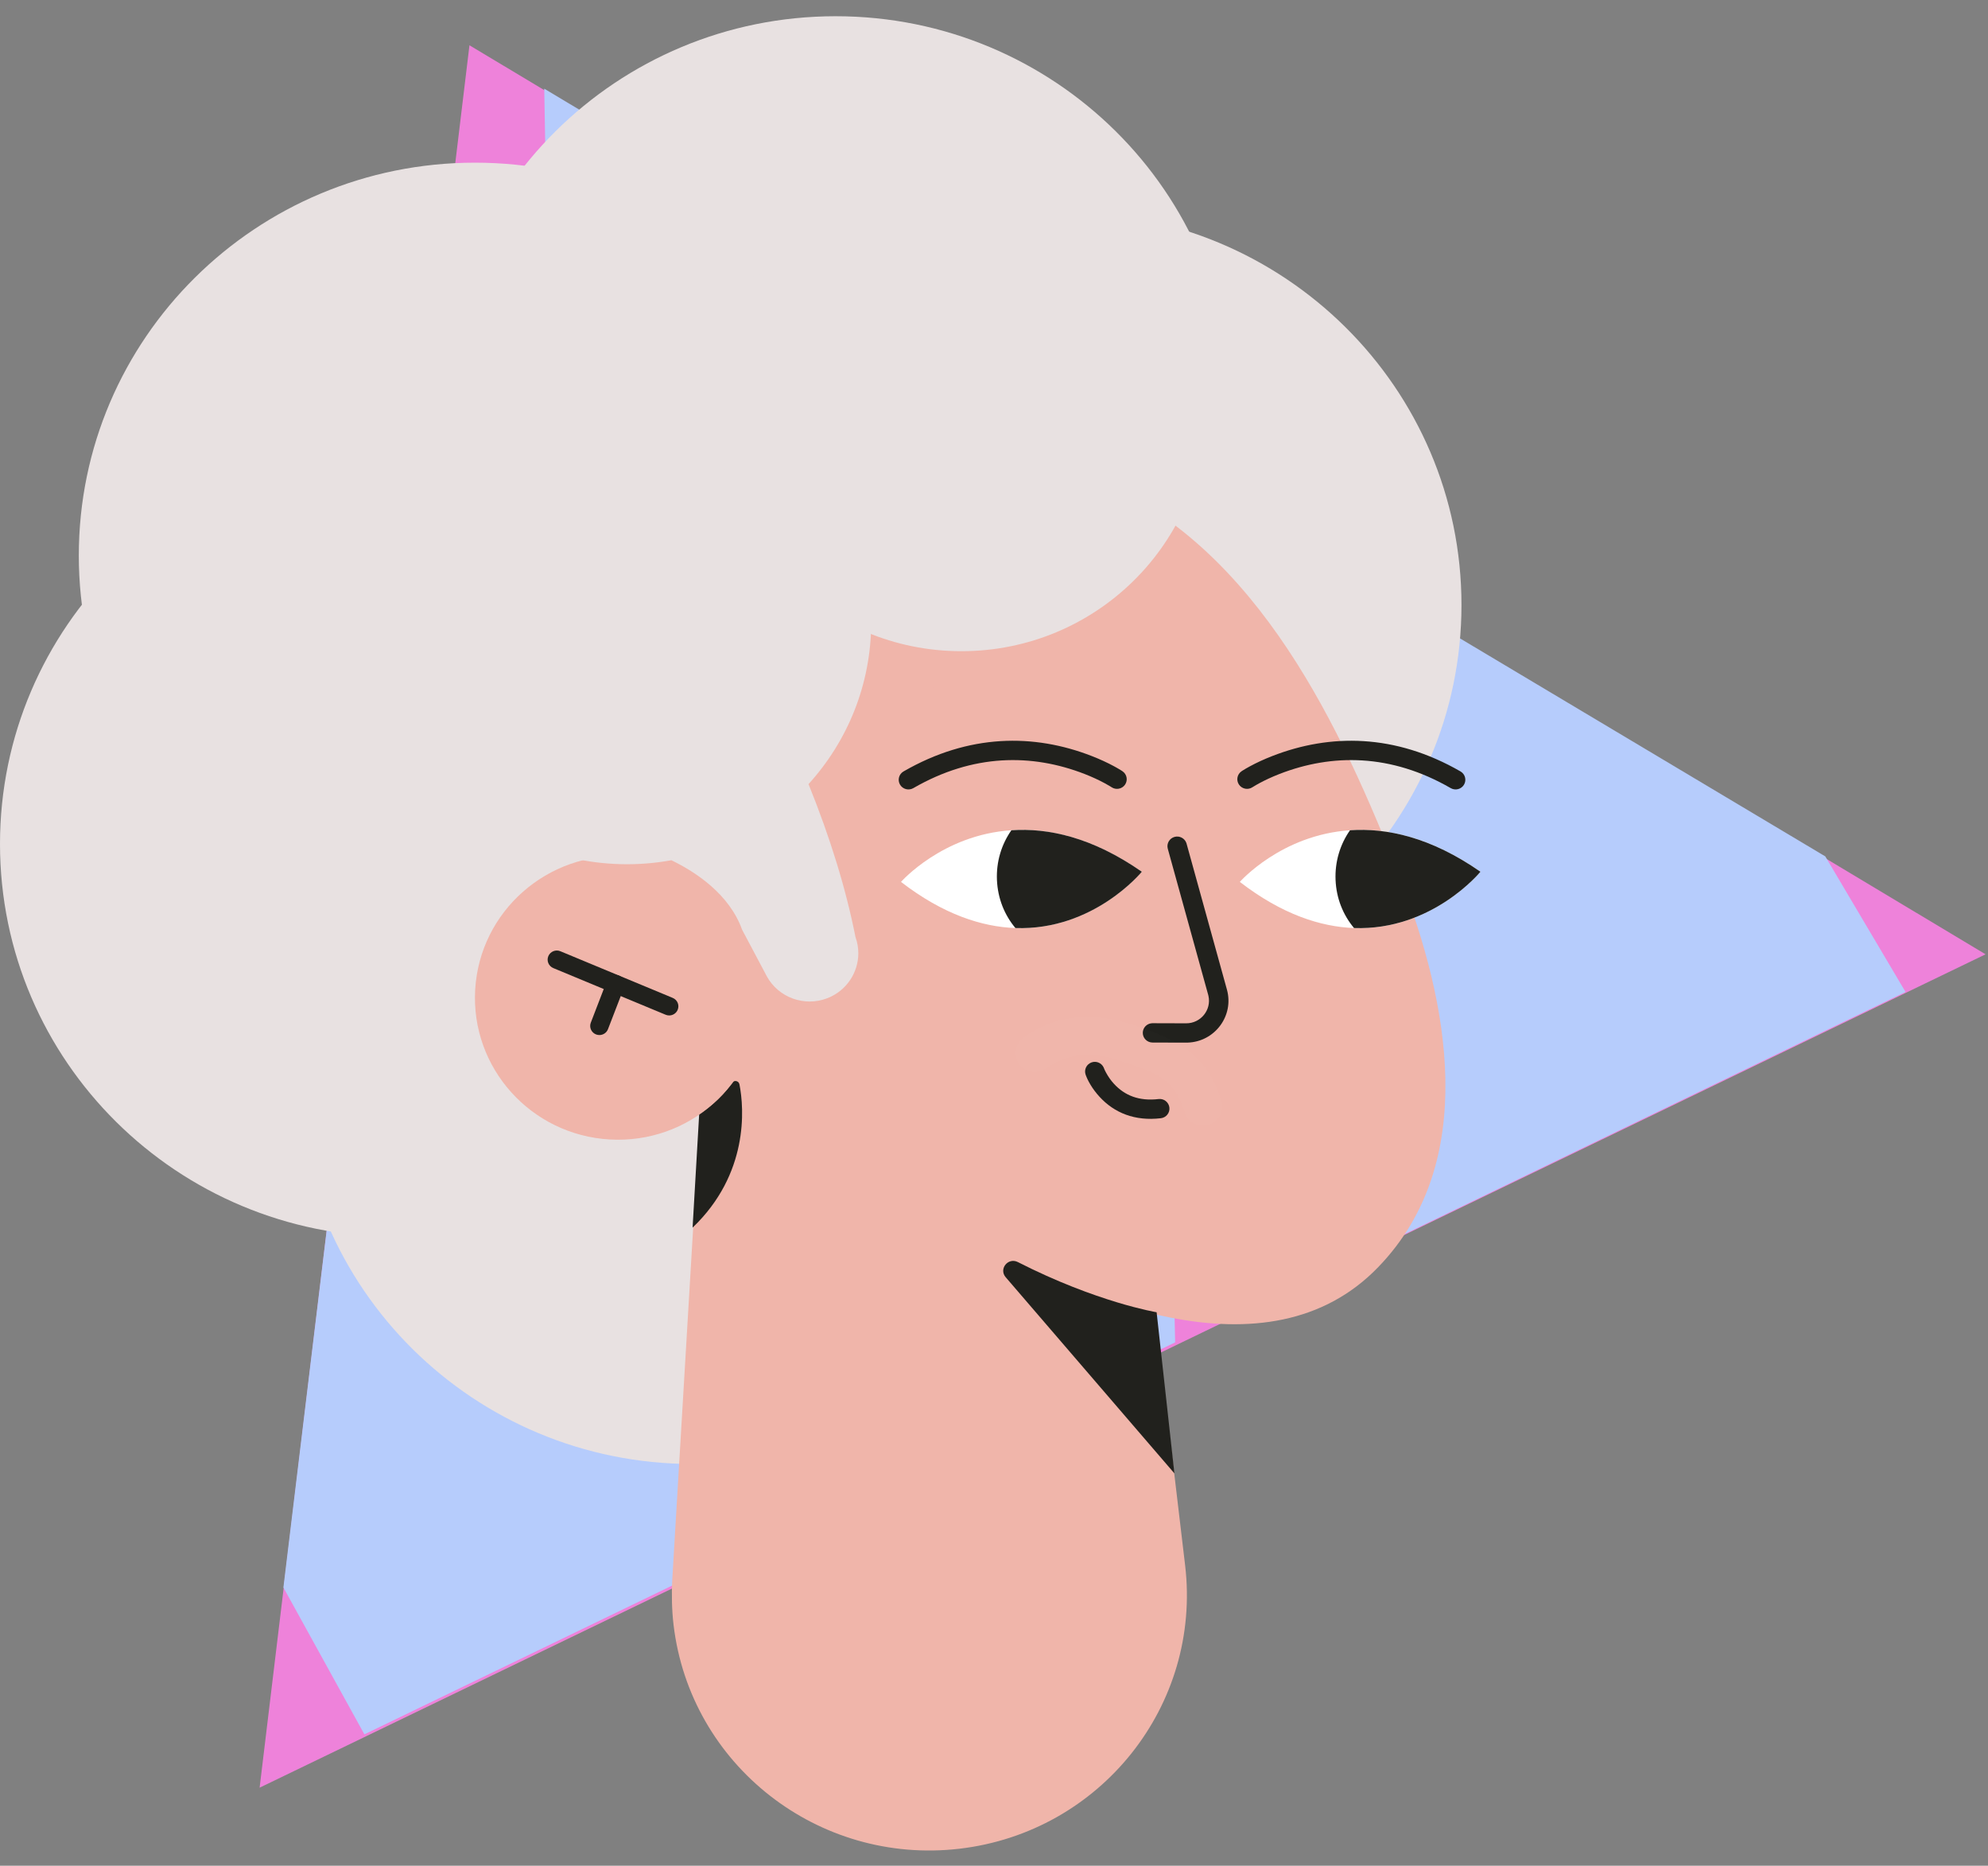 <svg width="81" height="76" viewBox="0 0 81 76" fill="none" xmlns="http://www.w3.org/2000/svg">
<rect x="0" y="0" width="81" height="76" fill="#808080" stroke="none"/>
<path fill-rule="evenodd" clip-rule="evenodd" d="M10.578 72.82L80.901 38.873L19.128 1.844L10.578 72.82Z" fill="#EE82DA"/>
<path fill-rule="evenodd" clip-rule="evenodd" d="M22.7 33.578L16.065 27.385L11.547 64.665L14.847 70.648L47.881 54.681L47.073 18.527L22.175 3.612L22.7 33.578Z" fill="#B6CCFC"/>
<path fill-rule="evenodd" clip-rule="evenodd" d="M52.798 52.411L77.64 40.406L74.371 34.885L48.797 19.626L52.798 52.411Z" fill="#B6CCFC"/>
<path fill-rule="evenodd" clip-rule="evenodd" d="M50.188 16.664C50.188 25.502 42.961 32.666 34.047 32.666C25.133 32.666 17.906 25.502 17.906 16.664C17.906 7.826 25.133 0.661 34.047 0.661C42.961 0.661 50.188 7.826 50.188 16.664Z" fill="#E8E1E1"/>
<path fill-rule="evenodd" clip-rule="evenodd" d="M59.547 24.643C59.547 33.481 52.321 40.646 43.406 40.646C34.492 40.646 27.266 33.481 27.266 24.643C27.266 15.805 34.492 8.641 43.406 8.641C52.321 8.641 59.547 15.805 59.547 24.643Z" fill="#E8E1E1"/>
<path fill-rule="evenodd" clip-rule="evenodd" d="M35.492 22.629C35.492 31.467 28.266 38.631 19.352 38.631C10.437 38.631 3.211 31.467 3.211 22.629C3.211 13.791 10.437 6.626 19.352 6.626C28.266 6.626 35.492 13.791 35.492 22.629Z" fill="#E8E1E1"/>
<path fill-rule="evenodd" clip-rule="evenodd" d="M32.281 34.378C32.281 43.216 25.055 50.38 16.141 50.38C7.226 50.38 0 43.216 0 34.378C0 25.54 7.226 18.375 16.141 18.375C25.055 18.375 32.281 25.54 32.281 34.378Z" fill="#E8E1E1"/>
<path fill-rule="evenodd" clip-rule="evenodd" d="M44.359 43.633C44.359 52.471 37.133 59.635 28.219 59.635C19.305 59.635 12.078 52.471 12.078 43.633C12.078 34.795 19.305 27.63 28.219 27.63C37.133 27.63 44.359 34.795 44.359 43.633Z" fill="#E8E1E1"/>
<path fill-rule="evenodd" clip-rule="evenodd" d="M56.148 51.623C53.921 53.925 50.875 54.304 47.657 53.665C39.444 52.033 30.064 43.766 30.064 43.766C28.203 42.32 26.223 40.338 24.974 38.152L24.91 38.036C24.581 37.452 24.307 36.85 24.1 36.244C24.003 35.954 23.92 35.66 23.857 35.367C23.455 33.552 23.17 33.704 22.686 30.674C22.015 26.472 23.785 22.753 27.581 20.723C32.693 17.986 39.316 17.284 44.777 19.593C44.792 19.6 44.807 19.604 44.822 19.611C51.265 22.367 54.656 29.644 57.045 35.761C58.999 40.762 60.312 47.321 56.148 51.623Z" fill="#F0B5AA"/>
<path fill-rule="evenodd" clip-rule="evenodd" d="M44.861 34.865L48.287 63.76C48.964 69.466 44.847 74.636 39.091 75.307C33.335 75.978 28.121 71.896 27.444 66.19C27.373 65.593 27.36 64.944 27.39 64.363L29.116 35.319C29.372 30.998 33.114 27.701 37.473 27.955C41.36 28.182 44.425 31.159 44.861 34.865Z" fill="#F0B5AA"/>
<path fill-rule="evenodd" clip-rule="evenodd" d="M47.126 53.454C47.126 53.454 44.694 53.052 41.472 51.41C41.078 51.209 40.689 51.684 40.972 52.022L47.851 60.018L47.126 53.454Z" fill="#21211D"/>
<path fill-rule="evenodd" clip-rule="evenodd" d="M28.488 45.379C28.488 45.379 29.263 44.921 29.821 44.109C29.906 43.986 30.099 44.021 30.128 44.168C30.327 45.17 30.505 47.823 28.219 50.007L28.488 45.379Z" fill="#21211D"/>
<path fill-rule="evenodd" clip-rule="evenodd" d="M31.002 40.98C30.816 44.167 28.059 46.601 24.844 46.416C21.63 46.232 19.175 43.498 19.361 40.311C19.548 37.124 22.305 34.69 25.519 34.875C28.734 35.06 31.189 37.793 31.002 40.98Z" fill="#F0B5AA"/>
<path fill-rule="evenodd" clip-rule="evenodd" d="M27.265 41.364C27.217 41.364 27.168 41.355 27.121 41.335L22.543 39.434C22.352 39.354 22.262 39.136 22.342 38.947C22.422 38.758 22.642 38.668 22.832 38.748L27.41 40.649C27.602 40.729 27.692 40.946 27.611 41.136C27.551 41.278 27.412 41.364 27.265 41.364Z" fill="#21211D"/>
<path fill-rule="evenodd" clip-rule="evenodd" d="M24.422 42.162C24.378 42.162 24.332 42.154 24.288 42.138C24.095 42.064 23.998 41.849 24.072 41.657L24.729 39.951C24.803 39.76 25.02 39.663 25.213 39.736C25.407 39.81 25.504 40.025 25.43 40.217L24.772 41.923C24.715 42.071 24.573 42.162 24.422 42.162Z" fill="#21211D"/>
<path fill-rule="evenodd" clip-rule="evenodd" d="M25.549 15.479C31.043 15.479 35.497 19.894 35.497 25.341C35.497 27.879 34.531 30.192 32.943 31.94C33.83 34.133 34.468 36.209 34.856 38.169C34.933 38.385 34.972 38.61 34.972 38.831C34.972 39.618 34.488 40.364 33.702 40.664C32.768 41.021 31.716 40.632 31.243 39.769L31.212 39.709L30.237 37.872C29.722 36.429 28.35 35.519 27.354 35.041C26.769 35.148 26.166 35.204 25.549 35.204C20.055 35.204 15.602 30.788 15.602 25.341C15.602 19.894 20.055 15.479 25.549 15.479Z" fill="#E8E1E1"/>
<path fill-rule="evenodd" clip-rule="evenodd" d="M49.122 16.664C49.122 22.111 44.668 26.526 39.174 26.526C33.68 26.526 29.227 22.111 29.227 16.664C29.227 11.217 33.68 6.801 39.174 6.801C44.668 6.801 49.122 11.217 49.122 16.664Z" fill="#E8E1E1"/>
<path fill-rule="evenodd" clip-rule="evenodd" d="M60.322 35.51C60.322 35.51 58.361 37.916 55.171 37.803C53.819 37.753 52.246 37.257 50.516 35.924C50.516 35.924 52.201 34.005 55.007 33.82C56.494 33.717 58.291 34.096 60.322 35.51Z" fill="white"/>
<path fill-rule="evenodd" clip-rule="evenodd" d="M60.32 35.51C60.32 35.51 58.359 37.916 55.169 37.803C54.721 37.266 54.449 36.595 54.417 35.846C54.385 35.098 54.604 34.392 55.005 33.82C56.492 33.717 58.289 34.096 60.32 35.51Z" fill="#21211D"/>
<path d="M47.858 34.09C48.057 34.036 48.262 34.142 48.334 34.329L48.346 34.365L49.991 40.312C50.286 41.381 49.494 42.436 48.388 42.47L48.327 42.471L46.958 42.467C46.739 42.466 46.562 42.29 46.562 42.072C46.563 41.867 46.722 41.699 46.924 41.682L46.96 41.68L48.329 41.684C48.926 41.686 49.364 41.138 49.238 40.568L49.226 40.52L47.581 34.574C47.523 34.364 47.647 34.148 47.858 34.09Z" fill="#21211D"/>
<path d="M51.843 30.795C54.196 29.88 56.841 29.886 59.508 31.424C59.697 31.533 59.761 31.774 59.651 31.962C59.541 32.149 59.298 32.213 59.109 32.104C56.673 30.698 54.277 30.694 52.132 31.527C51.822 31.648 51.546 31.777 51.309 31.905L51.185 31.974C51.113 32.015 51.062 32.047 51.032 32.066C50.851 32.188 50.605 32.141 50.482 31.961C50.359 31.781 50.407 31.536 50.589 31.415L50.639 31.382C50.706 31.34 50.804 31.282 50.93 31.214C51.196 31.07 51.501 30.928 51.843 30.795Z" fill="#21211D"/>
<path fill-rule="evenodd" clip-rule="evenodd" d="M46.518 35.51C46.518 35.51 44.556 37.916 41.367 37.803C40.015 37.753 38.441 37.257 36.711 35.924C36.711 35.924 38.396 34.005 41.202 33.82C42.689 33.717 44.487 34.096 46.518 35.51Z" fill="white"/>
<path fill-rule="evenodd" clip-rule="evenodd" d="M46.523 35.51C46.523 35.51 44.562 37.916 41.372 37.803C40.924 37.266 40.653 36.595 40.62 35.846C40.588 35.098 40.807 34.392 41.208 33.82C42.695 33.717 44.493 34.096 46.523 35.51Z" fill="#21211D"/>
<path d="M36.814 31.424C39.481 29.886 42.126 29.88 44.479 30.795C44.821 30.928 45.126 31.07 45.392 31.214L45.493 31.27C45.603 31.331 45.684 31.381 45.733 31.415C45.915 31.536 45.962 31.781 45.84 31.961C45.717 32.141 45.471 32.188 45.289 32.066L45.229 32.028C45.178 31.997 45.106 31.955 45.013 31.905C44.776 31.777 44.5 31.648 44.19 31.527C42.045 30.694 39.649 30.698 37.213 32.104C37.024 32.213 36.781 32.149 36.671 31.962C36.561 31.774 36.625 31.533 36.814 31.424Z" fill="#21211D"/>
<path d="M44.476 43.276C44.67 43.208 44.882 43.3 44.967 43.481L44.995 43.55C45.01 43.586 45.034 43.637 45.069 43.7C45.152 43.853 45.258 44.007 45.389 44.15C45.821 44.62 46.406 44.864 47.206 44.769C47.423 44.743 47.62 44.897 47.646 45.113C47.672 45.329 47.517 45.524 47.3 45.55C46.233 45.676 45.4 45.329 44.803 44.68C44.498 44.348 44.318 44.016 44.234 43.778C44.161 43.573 44.269 43.349 44.476 43.276Z" fill="#21211D"/>
<path opacity="0.01" d="M41.703 42.255C42.993 41.33 44.53 41.172 46.225 41.761C47.971 42.366 49.166 42.894 49.773 44.84C49.902 45.253 49.669 45.692 49.251 45.82C48.834 45.948 48.392 45.717 48.262 45.303C47.798 43.816 46.956 43.675 45.703 43.24C44.474 42.814 43.479 42.916 42.629 43.525C42.275 43.779 41.781 43.7 41.525 43.349C41.269 42.998 41.349 42.508 41.703 42.255Z" fill="#E8E1E1"/>
</svg>
